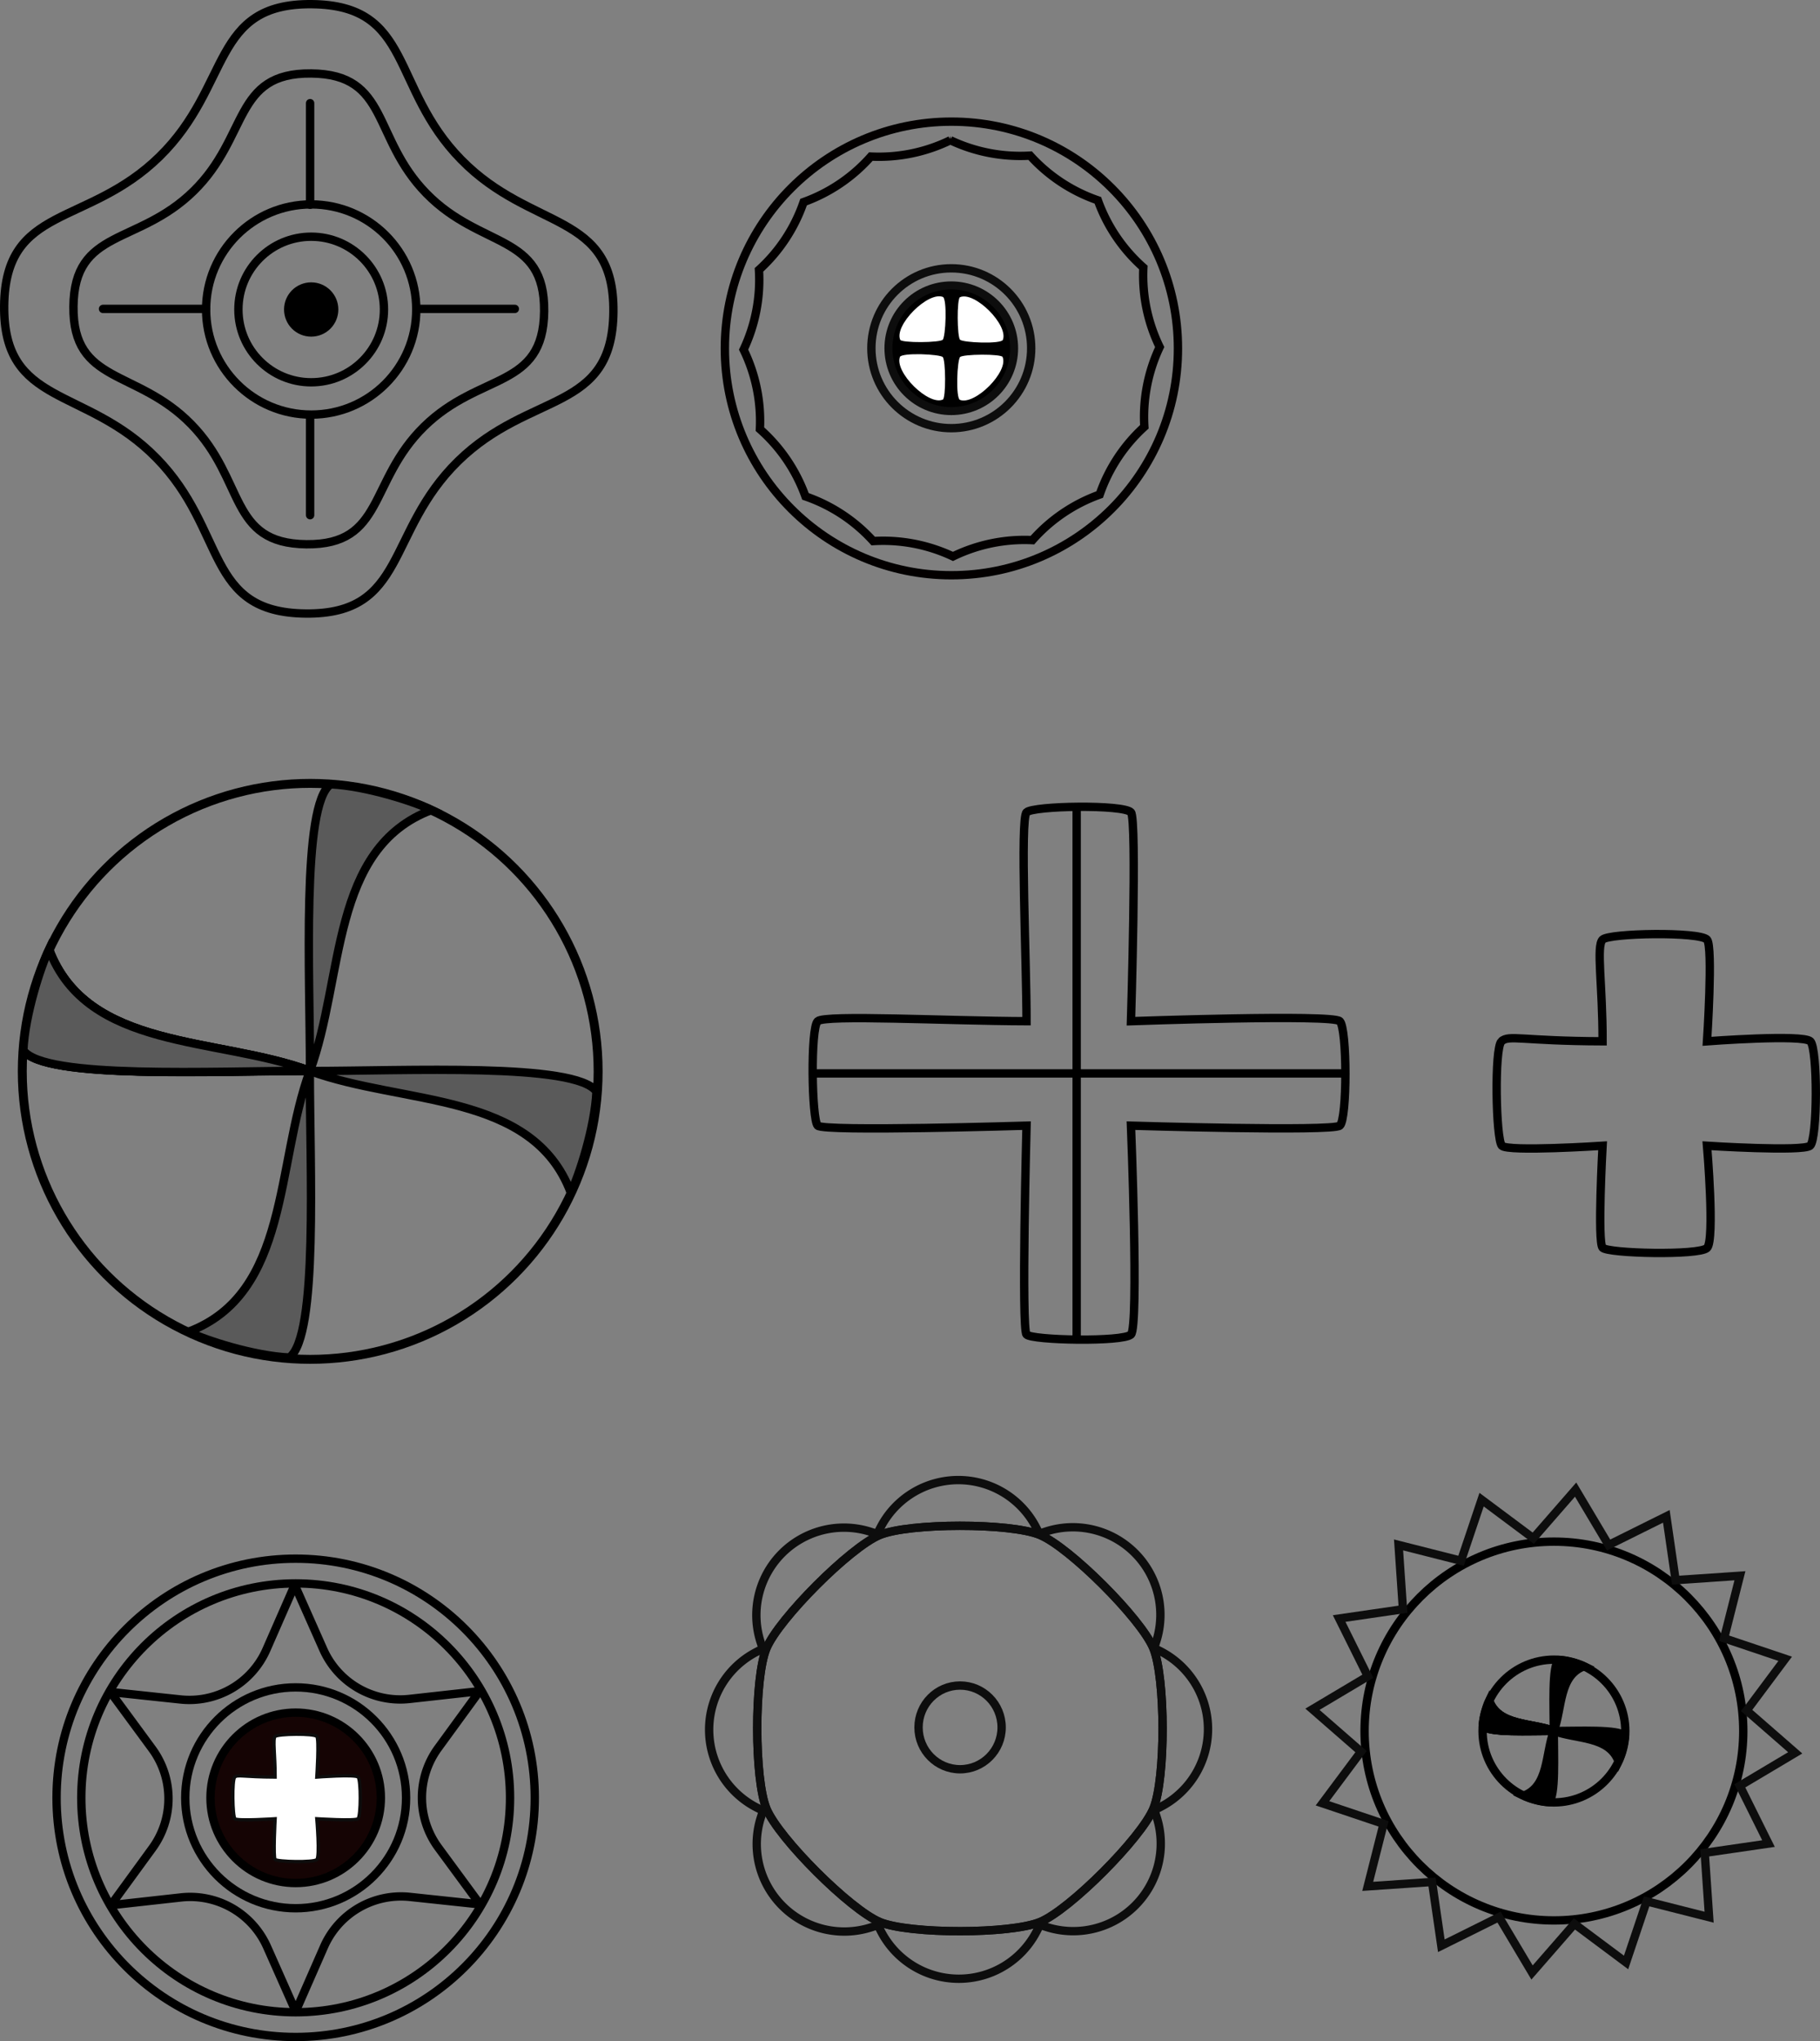 <?xml version="1.0" encoding="UTF-8" standalone="no"?>
<!-- Created with Inkscape (http://www.inkscape.org/) -->

<svg
   xmlns:dc="http://purl.org/dc/elements/1.1/"
   xmlns:cc="http://creativecommons.org/ns#"
   xmlns:rdf="http://www.w3.org/1999/02/22-rdf-syntax-ns#"
   xmlns:svg="http://www.w3.org/2000/svg"
   xmlns="http://www.w3.org/2000/svg"
   xmlns:sodipodi="http://sodipodi.sourceforge.net/DTD/sodipodi-0.dtd"
   xmlns:inkscape="http://www.inkscape.org/namespaces/inkscape"
   width="435.722mm"
   height="488.569mm"
   viewBox="0 0 435.722 488.569"
   version="1.1"
   id="svg8"
   inkscape:version="0.92.1 15371"
   sodipodi:docname="crosses.svg">
  <rect x="0" y="0" width="435.722" height="488.569" fill="#808080" stroke="none"/>
  <defs
     id="defs2" />
  <sodipodi:namedview
     id="base"
     pagecolor="#ffffff"
     bordercolor="#666666"
     borderopacity="1.0"
     inkscape:pageopacity="0.0"
     inkscape:pageshadow="2"
     inkscape:zoom="0.49497475"
     inkscape:cx="994.20021"
     inkscape:cy="1403.3795"
     inkscape:document-units="mm"
     inkscape:current-layer="layer1"
     showgrid="false"
     inkscape:pagecheckerboard="true"
     inkscape:window-width="3104"
     inkscape:window-height="1770"
     inkscape:window-x="96"
     inkscape:window-y="30"
     inkscape:window-maximized="1"
     showguides="true"
     inkscape:guide-bbox="true"
     inkscape:measure-start="874.54,-544.472"
     inkscape:measure-end="873.277,-457.599"
     fit-margin-top="0"
     fit-margin-left="0"
     fit-margin-right="0"
     fit-margin-bottom="0"
     objecttolerance="4"
     guidetolerance="4"
     inkscape:snap-global="false"
     borderlayer="false">
    <sodipodi:guide
       position="272.481,409.457"
       orientation="0,1"
       id="guide4776"
       inkscape:locked="false" />
    <sodipodi:guide
       position="261.985,392.457"
       orientation="1,0"
       id="guide4780"
       inkscape:locked="false" />
    <sodipodi:guide
       position="260.003,424.19"
       orientation="1,0"
       id="guide4784"
       inkscape:locked="false" />
    <sodipodi:guide
       position="248.561,409.991"
       orientation="0,1"
       id="guide4786"
       inkscape:locked="false" />
    <sodipodi:guide
       position="260.053,411.428"
       orientation="-0.707,0.707"
       id="guide4788"
       inkscape:locked="false" />
    <sodipodi:guide
       position="248.697,412.396"
       orientation="0.707,0.707"
       id="guide4790"
       inkscape:locked="false" />
    <sodipodi:guide
       position="259.54,422.388"
       orientation="0.707,0.707"
       id="guide4792"
       inkscape:locked="false" />
  </sodipodi:namedview>
  <g
     inkscape:label="Layer 1"
     inkscape:groupmode="layer"
     id="layer1"
     transform="translate(165.76,144.436)">
    <path
       style="fill:none;stroke:#000000;stroke-width:2;stroke-linecap:butt;stroke-linejoin:miter;stroke-miterlimit:4;stroke-dasharray:none;stroke-opacity:1"
       d="m 30,100 c 1.758,-1.618 30.766,-0.071 50,0 0.021,-13.533 -1.57,-48.414 0,-50 1.57,-1.586 23.233,-1.938 25,0 1.499,1.644 0,50 0,50 0,0 48.22,-1.739 50,0 1.78,1.739 1.796,23.538 0,25 -1.796,1.462 -50,0 -50,0 0,0 1.932,48.17 0,50 -1.932,1.83 -23.725,1.401 -25,0 -1.275,-1.401 0,-50 0,-50 0,0 -48.563,1.487 -50,0 -1.437,-1.487 -1.758,-23.382 0,-25 z"
       id="path4485"
       inkscape:connector-curvature="0"
       sodipodi:nodetypes="zczsczzczzczz" />
    <path
       style="fill:none;stroke:#000000;stroke-width:2;stroke-linecap:butt;stroke-linejoin:miter;stroke-miterlimit:4;stroke-dasharray:none;stroke-opacity:1"
       d="M 92,49.386 V 175.26"
       id="path4496"
       inkscape:connector-curvature="0"
       sodipodi:nodetypes="cc" />
    <path
       style="fill:none;stroke:#000000;stroke-width:2;stroke-linecap:butt;stroke-linejoin:miter;stroke-miterlimit:4;stroke-dasharray:none;stroke-opacity:1"
       d="M 29.669,112.5 H 155.661"
       id="path4498"
       inkscape:connector-curvature="0"
       sodipodi:nodetypes="cc" />
    <circle
       style="fill:none;fill-opacity:1;fill-rule:nonzero;stroke:#000000;stroke-width:2.137;stroke-linecap:round;stroke-linejoin:bevel;stroke-miterlimit:4;stroke-dasharray:none;stroke-dashoffset:0;stroke-opacity:1;paint-order:normal"
       id="path4504"
       cx="-91.495"
       cy="112.005"
       r="68.931" />
    <path
       style="fill:none;stroke:#000000;stroke-width:2;stroke-linecap:butt;stroke-linejoin:miter;stroke-miterlimit:4;stroke-dasharray:none;stroke-opacity:1"
       d="m -160.167,106.972 c 4.938,6.982 45.672,4.943 68.65,4.943 -22.348,-8.199 -53.369,-4.847 -62.508,-29.134"
       id="path4518"
       inkscape:connector-curvature="0"
       sodipodi:nodetypes="ccc"
       inkscape:transform-center-x="34.291486"
       inkscape:transform-center-y="-14.422486"
       inkscape:tile-cx="-91.550959"
       inkscape:tile-cy="111.91"
       inkscape:tile-w="69.810804"
       inkscape:tile-h="30.763466"
       inkscape:tile-x0="-160.98384"
       inkscape:tile-y0="82.429797" />
    <path
       style="fill:none;stroke:#000000;stroke-width:2;stroke-linecap:butt;stroke-linejoin:miter;stroke-miterlimit:4;stroke-dasharray:none;stroke-opacity:1"
       d="m -160.195,106.933 c 4.938,6.982 45.672,4.943 68.65,4.943 -22.348,-8.199 -53.369,-4.847 -62.508,-29.134"
       id="path4518-3"
       inkscape:connector-curvature="0"
       sodipodi:nodetypes="ccc"
       inkscape:transform-center-x="34.291486"
       inkscape:transform-center-y="-14.422486" />
    <g
       id="g4580">
      <g
         id="g4584"
         transform="rotate(50.782,-165.202,16.298)">
        <path
           inkscape:transform-center-y="1.7314586e-06"
           d="m -182.493,-56.148 c -18.651,1.696 -25.257,15.995 -39.644,4.006 -14.387,-11.989 -1.513,-21.066 -3.209,-39.717 -1.696,-18.651 -15.995,-25.257 -4.006,-39.644 11.989,-14.387 21.066,-1.513 39.717,-3.209 18.651,-1.696 25.257,-15.995 39.644,-4.006 14.387,11.989 1.513,21.066 3.209,39.717 1.696,18.651 15.995,25.257 4.006,39.644 -11.989,14.387 -21.066,1.513 -39.717,3.209 z"
           inkscape:randomized="0"
           inkscape:rounded="0.47"
           inkscape:flatsided="false"
           sodipodi:arg2="2.2655346"
           sodipodi:arg1="1.4801364"
           sodipodi:r2="56.348209"
           sodipodi:r1="39.443748"
           sodipodi:cy="-95.429504"
           sodipodi:cx="-186.0638"
           sodipodi:sides="4"
           id="path4570"
           style="fill:none;fill-opacity:1;fill-rule:nonzero;stroke:#000000;stroke-width:2;stroke-linecap:round;stroke-linejoin:bevel;stroke-miterlimit:4;stroke-dasharray:none;stroke-dashoffset:0;stroke-opacity:1;paint-order:normal"
           sodipodi:type="star" />
        <path
           sodipodi:type="star"
           style="fill:none;fill-opacity:1;fill-rule:nonzero;stroke:#000000;stroke-width:2;stroke-linecap:round;stroke-linejoin:bevel;stroke-miterlimit:4;stroke-dasharray:none;stroke-dashoffset:0;stroke-opacity:1;paint-order:normal"
           id="path4572"
           sodipodi:sides="4"
           sodipodi:cx="-186.0638"
           sodipodi:cy="-95.429497"
           sodipodi:r1="51.051445"
           sodipodi:r2="72.930634"
           sodipodi:arg1="1.4801364"
           sodipodi:arg2="2.2655346"
           inkscape:flatsided="false"
           inkscape:rounded="0.47"
           inkscape:randomized="0"
           d="m -181.442,-44.588 c -24.139,2.194 -32.69,20.703 -51.311,5.185 -18.621,-15.517 -1.958,-27.265 -4.153,-51.405 -2.195,-24.139 -20.703,-32.69 -5.185,-51.311 15.517,-18.621 27.265,-1.958 51.405,-4.153 24.139,-2.195 32.69,-20.703 51.311,-5.185 18.621,15.517 1.958,27.265 4.153,51.405 2.195,24.139 20.703,32.69 5.185,51.311 -15.517,18.621 -27.265,1.958 -51.405,4.153 z"
           inkscape:transform-center-y="9.3608532e-06" />
      </g>
      <circle
         style="fill:#000000;fill-opacity:1;fill-rule:nonzero;stroke:#000000;stroke-width:2.584;stroke-linecap:round;stroke-linejoin:bevel;stroke-miterlimit:4;stroke-dasharray:none;stroke-dashoffset:0;stroke-opacity:1;paint-order:normal"
         id="path4592"
         cx="-91.259"
         cy="-70.355"
         r="5.208" />
      <circle
         r="17.424"
         cy="-70.355"
         cx="-91.259"
         id="circle4594"
         style="fill:none;fill-opacity:1;fill-rule:nonzero;stroke:#000000;stroke-width:2;stroke-linecap:round;stroke-linejoin:bevel;stroke-miterlimit:4;stroke-dasharray:none;stroke-dashoffset:0;stroke-opacity:1;paint-order:normal" />
      <circle
         style="fill:none;fill-opacity:1;fill-rule:nonzero;stroke:#000000;stroke-width:2;stroke-linecap:round;stroke-linejoin:bevel;stroke-miterlimit:4;stroke-dasharray:none;stroke-dashoffset:0;stroke-opacity:1;paint-order:normal"
         id="circle4596"
         cx="-91.259"
         cy="-70.355"
         r="25.156" />
      <path
         id="path4604"
         style="fill:none;stroke:#000000;stroke-width:2;stroke-linecap:round;stroke-linejoin:miter;stroke-miterlimit:4;stroke-dasharray:none;stroke-opacity:1"
         d="m -116.44,-70.498 -24.658,-10e-7 m 49.581,25.524 v 23.854 m 25.457,-49.378 23.553,-10e-7 m -49.01,-24.923 v -24.322"
         inkscape:connector-curvature="0" />
    </g>
    <g
       id="g4660"
       style="fill:#5a5a5a;fill-opacity:1">
      <path
         style="fill:#5a5a5a;fill-opacity:1;stroke:#000000;stroke-width:2;stroke-linecap:butt;stroke-linejoin:miter;stroke-miterlimit:4;stroke-dasharray:none;stroke-opacity:1"
         d="m -160.167,106.972 c 4.938,6.982 45.644,4.904 68.622,4.904 -22.348,-8.199 -53.341,-4.808 -62.48,-29.095 -1.972,4.121 -5.752,15.608 -6.142,24.19 z"
         id="path4644"
         inkscape:connector-curvature="0"
         sodipodi:nodetypes="cccc"
         inkscape:transform-center-x="34.291486"
         inkscape:transform-center-y="-14.422486" />
      <path
         inkscape:transform-center-y="-34.290813"
         inkscape:transform-center-x="-14.435116"
         sodipodi:nodetypes="cccc"
         inkscape:connector-curvature="0"
         id="path4650"
         d="m -86.622,43.295 c -6.984,4.937 -4.916,45.643 -4.923,68.621 8.205,-22.346 4.822,-53.34 29.112,-62.472 -4.12,-1.973 -15.606,-5.757 -24.189,-6.149 z"
         style="fill:#5a5a5a;fill-opacity:1;stroke:#000000;stroke-width:2;stroke-linecap:butt;stroke-linejoin:miter;stroke-miterlimit:4;stroke-dasharray:none;stroke-opacity:1" />
      <path
         style="fill:#5a5a5a;fill-opacity:1;stroke:#000000;stroke-width:2;stroke-linecap:butt;stroke-linejoin:miter;stroke-miterlimit:4;stroke-dasharray:none;stroke-opacity:1"
         d="m -22.963,116.837 c -4.937,-6.984 -45.643,-4.915 -68.621,-4.921 22.346,8.205 53.34,4.821 62.473,29.11 1.973,-4.12 5.756,-15.606 6.148,-24.189 z"
         id="path4652"
         inkscape:connector-curvature="0"
         sodipodi:nodetypes="cccc"
         inkscape:transform-center-x="-34.290877"
         inkscape:transform-center-y="14.433921" />
      <path
         inkscape:transform-center-y="34.291022"
         inkscape:transform-center-x="14.431183"
         sodipodi:nodetypes="cccc"
         inkscape:connector-curvature="0"
         id="path4654"
         d="m -96.502,180.498 c 6.983,-4.937 4.913,-45.644 4.917,-68.621 -8.204,22.346 -4.818,53.34 -29.106,62.475 4.12,1.973 15.607,5.755 24.189,6.147 z"
         style="fill:#5a5a5a;fill-opacity:1;stroke:#000000;stroke-width:2;stroke-linecap:butt;stroke-linejoin:miter;stroke-miterlimit:4;stroke-dasharray:none;stroke-opacity:1" />
    </g>
    <path
       sodipodi:type="inkscape:offset"
       inkscape:radius="-7.3020926"
       inkscape:original="M -360.32617 328.72852 L -372.37109 347.94336 L -394.32812 342.26758 L -383.71094 362.30664 L -399.60547 378.48438 L -376.94141 379.30859 L -370.87891 401.16211 L -358.83398 381.94727 L -336.87695 387.625 L -347.49414 367.58398 L -331.59961 351.40625 L -354.26367 350.58203 L -360.32617 328.72852 z "
       style="fill:none;fill-opacity:1;fill-rule:nonzero;stroke:#000000;stroke-width:0.725;stroke-linecap:round;stroke-linejoin:bevel;stroke-miterlimit:4;stroke-dasharray:none;stroke-dashoffset:0;stroke-opacity:1;paint-order:normal"
       id="path4698"
       d="m -362.936,346.641 -3.248,5.182 a 7.303,7.303 0 0 1 -8.016,3.191 l -5.922,-1.531 2.863,5.406 a 7.303,7.303 0 0 1 -1.244,8.535 l -4.289,4.365 6.115,0.223 a 7.303,7.303 0 0 1 6.771,5.346 l 1.635,5.893 3.248,-5.182 a 7.303,7.303 0 0 1 8.016,-3.191 l 5.922,1.531 -2.863,-5.406 a 7.303,7.303 0 0 1 1.244,-8.535 l 4.289,-4.365 -6.115,-0.223 a 7.303,7.303 0 0 1 -6.771,-5.346 z"
       transform="matrix(2.729,-0.404,0.404,2.729,755.209,-857.665)" />
    <circle
       style="fill:none;fill-opacity:1;fill-rule:nonzero;stroke:#000000;stroke-width:2;stroke-linecap:round;stroke-linejoin:bevel;stroke-miterlimit:4;stroke-dasharray:none;stroke-dashoffset:0;stroke-opacity:1;paint-order:normal"
       id="path4702"
       cx="-94.975"
       cy="285.89"
       r="26.432" />
    <circle
       r="20.395"
       cy="285.89"
       cx="-94.975"
       id="circle4708"
       style="fill:#150404;fill-opacity:1;fill-rule:nonzero;stroke:#000000;stroke-width:2;stroke-linecap:round;stroke-linejoin:bevel;stroke-miterlimit:4;stroke-dasharray:none;stroke-dashoffset:0;stroke-opacity:1;paint-order:normal" />
    <path
       sodipodi:nodetypes="zczsczzczzczz"
       inkscape:connector-curvature="0"
       id="path4712"
       d="m 193.708,104.811 c 1.758,-1.618 4.97,-0.071 24.203,0 0.021,-13.533 -1.57,-22.756 0,-24.342 1.57,-1.586 23.233,-1.938 25,0 1.499,1.644 0,24.342 0,24.342 0,0 22.963,-1.739 24.743,0 1.78,1.739 1.729,23.538 -0.067,25 -1.796,1.462 -24.676,0 -24.676,0 0,0 1.932,22.646 0,24.476 -1.932,1.83 -23.726,1.334 -25,-0.067 -1.275,-1.401 0,-24.409 0,-24.409 0,0 -22.672,1.487 -24.109,0 -1.437,-1.487 -1.853,-23.382 -0.095,-25 z"
       style="fill:none;stroke:#000000;stroke-width:2;stroke-linecap:butt;stroke-linejoin:miter;stroke-miterlimit:4;stroke-dasharray:none;stroke-opacity:1" />
    <path
       style="fill:#ffffff;fill-opacity:1;stroke:#0d0d0d;stroke-width:0.799;stroke-linecap:butt;stroke-linejoin:miter;stroke-miterlimit:4;stroke-dasharray:none;stroke-opacity:1"
       d="m -109.56,280.92 c 0.702,-0.646 1.985,-0.029 9.666,0 0.008,-5.405 -0.627,-9.088 0,-9.721 0.627,-0.633 9.279,-0.774 9.984,0 0.599,0.656 0,9.721 0,9.721 0,0 9.171,-0.695 9.882,0 0.711,0.695 0.69,9.4 -0.027,9.984 -0.717,0.584 -9.855,0 -9.855,0 0,0 0.772,9.044 0,9.775 -0.772,0.731 -9.475,0.533 -9.984,-0.027 -0.509,-0.559 0,-9.748 0,-9.748 0,0 -9.054,0.594 -9.628,0 -0.574,-0.594 -0.74,-9.338 -0.038,-9.984 z"
       id="path4720"
       inkscape:connector-curvature="0"
       sodipodi:nodetypes="zczsczzczzczz" />
    <circle
       r="51.324"
       cy="285.89"
       cx="-94.975"
       id="circle4722"
       style="fill:none;fill-opacity:1;fill-rule:nonzero;stroke:#000000;stroke-width:2;stroke-linecap:round;stroke-linejoin:bevel;stroke-miterlimit:4;stroke-dasharray:none;stroke-dashoffset:0;stroke-opacity:1;paint-order:normal" />
    <circle
       style="fill:none;fill-opacity:1;fill-rule:nonzero;stroke:#000000;stroke-width:2;stroke-linecap:round;stroke-linejoin:bevel;stroke-miterlimit:4;stroke-dasharray:none;stroke-dashoffset:0;stroke-opacity:1;paint-order:normal"
       id="circle4724"
       cx="-94.975"
       cy="285.89"
       r="57.244" />
    <path
       sodipodi:type="star"
       style="fill:none;fill-opacity:1;fill-rule:nonzero;stroke:#0d0d0d;stroke-width:2;stroke-linecap:round;stroke-linejoin:bevel;stroke-miterlimit:4;stroke-dasharray:none;stroke-dashoffset:0;stroke-opacity:1;paint-order:normal"
       id="path4726"
       sodipodi:sides="8"
       sodipodi:cx="64.049187"
       sodipodi:cy="269.2944"
       sodipodi:r1="50.134232"
       sodipodi:r2="0.5013423"
       sodipodi:arg1="0.95142326"
       sodipodi:arg2="1.3441223"
       inkscape:flatsided="true"
       inkscape:rounded="0.2"
       inkscape:randomized="0"
       d="m 93.153,310.116 c -6.249,4.455 -29.821,9.892 -37.39,8.623 -7.569,-1.268 -28.081,-14.092 -32.536,-20.341 -4.455,-6.249 -9.892,-29.821 -8.623,-37.39 1.268,-7.569 14.092,-28.081 20.341,-32.536 6.249,-4.455 29.821,-9.892 37.39,-8.623 7.569,1.268 28.081,14.092 32.536,20.341 4.455,6.249 9.892,29.821 8.623,37.39 -1.268,7.569 -14.092,28.081 -20.341,32.536 z"
       inkscape:transform-center-x="1.2621173e-06"
       inkscape:transform-center-y="-5.7738077e-06"
       transform="rotate(12.933,64.049,269.294)" />
    <path
       sodipodi:type="inkscape:offset"
       inkscape:radius="11.967587"
       inkscape:original="M 41.042969 214.87305 L 34.640625 223.93359 L 24.644531 219.11719 L 26.525391 230.05273 L 16.052734 233.71484 L 25.115234 240.11719 L 20.298828 250.11133 L 31.232422 248.23047 L 34.894531 258.70508 L 41.296875 249.64258 L 51.292969 254.45898 L 49.412109 243.52344 L 59.884766 239.86133 L 50.824219 233.46094 L 55.638672 223.46484 L 44.705078 225.3457 L 41.042969 214.87305 z "
       style="fill:none;fill-opacity:1;fill-rule:nonzero;stroke:#0d0d0d;stroke-width:1.142;stroke-linecap:round;stroke-linejoin:bevel;stroke-miterlimit:4;stroke-dasharray:none;stroke-dashoffset:0;stroke-opacity:1;paint-order:normal"
       id="path4734"
       d="m 41.451,202.914 a 11.969,11.969 0 0 0 -10.182,5.053 l -0.559,0.789 -0.871,-0.42 a 11.969,11.969 0 0 0 -16.99,12.811 l 0.164,0.953 -0.912,0.318 a 11.969,11.969 0 0 0 -2.955,21.072 l 0.791,0.557 -0.42,0.869 a 11.969,11.969 0 0 0 12.811,16.99 l 0.951,-0.164 0.318,0.912 a 11.969,11.969 0 0 0 21.072,2.957 l 0.557,-0.791 0.871,0.42 a 11.969,11.969 0 0 0 16.99,-12.811 l -0.164,-0.953 0.912,-0.318 a 11.969,11.969 0 0 0 2.953,-21.072 l -0.787,-0.557 0.418,-0.871 A 11.969,11.969 0 0 0 53.609,211.67 l -0.951,0.164 -0.318,-0.912 a 11.969,11.969 0 0 0 -10.889,-8.008 z"
       transform="matrix(1.734,-0.246,0.246,1.733,-60.357,-131.501)" />
    <path
       transform="rotate(12.933,64.049,269.294)"
       inkscape:transform-center-y="-5.7738077e-06"
       inkscape:transform-center-x="1.2621173e-06"
       d="m 93.153,310.116 c -6.249,4.455 -29.821,9.892 -37.39,8.623 -7.569,-1.268 -28.081,-14.092 -32.536,-20.341 -4.455,-6.249 -9.892,-29.821 -8.623,-37.39 1.268,-7.569 14.092,-28.081 20.341,-32.536 6.249,-4.455 29.821,-9.892 37.39,-8.623 7.569,1.268 28.081,14.092 32.536,20.341 4.455,6.249 9.892,29.821 8.623,37.39 -1.268,7.569 -14.092,28.081 -20.341,32.536 z"
       inkscape:randomized="0"
       inkscape:rounded="0.2"
       inkscape:flatsided="true"
       sodipodi:arg2="1.3441223"
       sodipodi:arg1="0.95142326"
       sodipodi:r2="0.5013423"
       sodipodi:r1="50.134232"
       sodipodi:cy="269.2944"
       sodipodi:cx="64.049187"
       sodipodi:sides="8"
       id="path4738"
       style="fill:none;fill-opacity:1;fill-rule:nonzero;stroke:#0d0d0d;stroke-width:2;stroke-linecap:round;stroke-linejoin:bevel;stroke-miterlimit:4;stroke-dasharray:none;stroke-dashoffset:0;stroke-opacity:1;paint-order:normal"
       sodipodi:type="star" />
    <ellipse
       style="fill:none;fill-opacity:1;fill-rule:nonzero;stroke:#0d0d0d;stroke-width:2;stroke-linecap:round;stroke-linejoin:bevel;stroke-miterlimit:4;stroke-dasharray:none;stroke-dashoffset:0;stroke-opacity:1;paint-order:normal"
       id="path4742"
       cx="64.091"
       cy="269.031"
       rx="9.947"
       ry="10.02" />
    <circle
       r="17.084"
       cy="269.903"
       cx="206.263"
       id="circle4744"
       style="fill:none;fill-opacity:1;fill-rule:nonzero;stroke:#000000;stroke-width:2;stroke-linecap:round;stroke-linejoin:bevel;stroke-miterlimit:4;stroke-dasharray:none;stroke-dashoffset:0;stroke-opacity:1;paint-order:normal" />
    <path
       inkscape:tile-y0="82.429797"
       inkscape:tile-x0="-160.98384"
       inkscape:tile-h="30.763466"
       inkscape:tile-w="69.810804"
       inkscape:tile-cy="111.91"
       inkscape:tile-cx="-91.550959"
       inkscape:transform-center-y="-3.5744169"
       inkscape:transform-center-x="8.498669"
       sodipodi:nodetypes="ccc"
       inkscape:connector-curvature="0"
       id="path4746"
       d="m 189.243,268.655 c 1.224,1.73 11.319,1.225 17.014,1.225 -5.539,-2.032 -13.227,-1.201 -15.492,-7.22"
       style="fill:none;stroke:#000000;stroke-width:2;stroke-linecap:butt;stroke-linejoin:miter;stroke-miterlimit:4;stroke-dasharray:none;stroke-opacity:1" />
    <path
       inkscape:transform-center-y="-3.5744085"
       inkscape:transform-center-x="8.4986661"
       sodipodi:nodetypes="ccc"
       inkscape:connector-curvature="0"
       id="path4748"
       d="m 189.237,268.646 c 1.224,1.73 11.319,1.225 17.014,1.225 -5.539,-2.032 -13.227,-1.201 -15.492,-7.22"
       style="fill:none;stroke:#000000;stroke-width:2;stroke-linecap:butt;stroke-linejoin:miter;stroke-miterlimit:4;stroke-dasharray:none;stroke-opacity:1" />
    <g
       style="fill:#000000;fill-opacity:1;stroke-width:8.07;stroke-miterlimit:4;stroke-dasharray:none"
       id="g4758"
       transform="matrix(0.248,0,0,0.248,228.939,242.144)">
      <path
         inkscape:transform-center-y="-14.422486"
         inkscape:transform-center-x="34.291486"
         sodipodi:nodetypes="cccc"
         inkscape:connector-curvature="0"
         id="path4750"
         d="m -160.167,106.972 c 4.938,6.982 45.644,4.904 68.622,4.904 -22.348,-8.199 -53.341,-4.808 -62.48,-29.095 -1.972,4.121 -5.752,15.608 -6.142,24.19 z"
         style="fill:#000000;fill-opacity:1;stroke:#000000;stroke-width:8.07;stroke-linecap:butt;stroke-linejoin:miter;stroke-miterlimit:4;stroke-dasharray:none;stroke-opacity:1" />
      <path
         style="fill:#000000;fill-opacity:1;stroke:#000000;stroke-width:8.07;stroke-linecap:butt;stroke-linejoin:miter;stroke-miterlimit:4;stroke-dasharray:none;stroke-opacity:1"
         d="m -86.622,43.295 c -6.984,4.937 -4.916,45.643 -4.923,68.621 8.205,-22.346 4.822,-53.34 29.112,-62.472 -4.12,-1.973 -15.606,-5.757 -24.189,-6.149 z"
         id="path4752"
         inkscape:connector-curvature="0"
         sodipodi:nodetypes="cccc"
         inkscape:transform-center-x="-14.435116"
         inkscape:transform-center-y="-34.290813" />
      <path
         inkscape:transform-center-y="14.433921"
         inkscape:transform-center-x="-34.290877"
         sodipodi:nodetypes="cccc"
         inkscape:connector-curvature="0"
         id="path4754"
         d="m -22.963,116.837 c -4.937,-6.984 -45.643,-4.915 -68.621,-4.921 22.346,8.205 53.34,4.821 62.473,29.11 1.973,-4.12 5.756,-15.606 6.148,-24.189 z"
         style="fill:#000000;fill-opacity:1;stroke:#000000;stroke-width:8.07;stroke-linecap:butt;stroke-linejoin:miter;stroke-miterlimit:4;stroke-dasharray:none;stroke-opacity:1" />
      <path
         style="fill:#000000;fill-opacity:1;stroke:#000000;stroke-width:8.07;stroke-linecap:butt;stroke-linejoin:miter;stroke-miterlimit:4;stroke-dasharray:none;stroke-opacity:1"
         d="m -96.502,180.498 c 6.983,-4.937 4.913,-45.644 4.917,-68.621 -8.204,22.346 -4.818,53.34 -29.106,62.475 4.12,1.973 15.607,5.755 24.189,6.147 z"
         id="path4756"
         inkscape:connector-curvature="0"
         sodipodi:nodetypes="cccc"
         inkscape:transform-center-x="14.431183"
         inkscape:transform-center-y="34.291022" />
    </g>
    <circle
       style="fill:none;fill-opacity:1;fill-rule:nonzero;stroke:#000000;stroke-width:2;stroke-linecap:round;stroke-linejoin:bevel;stroke-miterlimit:4;stroke-dasharray:none;stroke-dashoffset:0;stroke-opacity:1;paint-order:normal"
       id="circle4760"
       cx="206.263"
       cy="269.903"
       r="45.333" />
    <path
       sodipodi:type="star"
       style="fill:none;fill-opacity:1;fill-rule:nonzero;stroke:#0d0d0d;stroke-width:2;stroke-linecap:round;stroke-linejoin:miter;stroke-miterlimit:4;stroke-dasharray:none;stroke-dashoffset:0;stroke-opacity:1;paint-order:normal"
       id="path4772"
       sodipodi:sides="16"
       sodipodi:cx="206.23907"
       sodipodi:cy="269.9086"
       sodipodi:r1="46.420567"
       sodipodi:r2="58.025707"
       sodipodi:arg1="-0.89172797"
       sodipodi:arg2="-0.69537843"
       inkscape:flatsided="false"
       inkscape:rounded="0"
       inkscape:randomized="0"
       d="m 235.394,233.786 15.398,-1.053 -3.793,14.96 14.628,4.919 -9.23,12.37 11.632,10.143 -13.261,7.896 6.865,13.822 -15.273,2.22 1.053,15.398 -14.96,-3.793 -4.919,14.628 -12.37,-9.23 -10.143,11.632 -7.896,-13.261 -13.822,6.865 -2.22,-15.273 -15.398,1.053 3.793,-14.96 -14.628,-4.919 9.23,-12.37 -11.632,-10.143 13.261,-7.896 -6.865,-13.822 15.273,-2.22 -1.053,-15.398 14.96,3.793 4.919,-14.628 12.37,9.23 10.143,-11.632 7.896,13.261 13.822,-6.865 z"
       inkscape:transform-center-x="8.8603582e-06"
       inkscape:transform-center-y="-9.8689361e-06" />
    <circle
       style="fill:#000000;fill-opacity:1;fill-rule:nonzero;stroke:#0d0d0d;stroke-width:1.913;stroke-linecap:round;stroke-linejoin:miter;stroke-miterlimit:4;stroke-dasharray:none;stroke-dashoffset:0;stroke-opacity:1;paint-order:normal"
       id="path4774"
       cx="61.986"
       cy="-61.08"
       r="15.044" />
    <g
       id="g4804"
       style="fill:#ffffff;fill-opacity:1"
       transform="translate(-34.21,4.276)">
      <path
         sodipodi:nodetypes="cssc"
         inkscape:connector-curvature="0"
         id="path4782"
         d="m 94.243,-67.294 c -0.687,0.762 -9.99,0.836 -10.373,0.017 -1.662,-3.551 6.716,-11.972 10.39,-10.474 1.138,0.464 0.728,9.782 -0.017,10.457 z"
         style="fill:#ffffff;fill-opacity:1;stroke:#000000;stroke-width:0.265px;stroke-linecap:butt;stroke-linejoin:miter;stroke-opacity:1" />
      <path
         inkscape:transform-center-y="-6.9150263"
         inkscape:transform-center-x="-6.9900733"
         style="fill:#ffffff;fill-opacity:1;stroke:#000000;stroke-width:0.265px;stroke-linecap:butt;stroke-linejoin:miter;stroke-opacity:1"
         d="m 98.199,-67.302 c -0.762,-0.687 -0.836,-9.99 -0.017,-10.373 3.551,-1.662 11.972,6.716 10.474,10.39 -0.464,1.138 -9.782,0.728 -10.457,-0.017 z"
         id="path4794"
         inkscape:connector-curvature="0"
         sodipodi:nodetypes="cssc" />
      <path
         sodipodi:nodetypes="cssc"
         inkscape:connector-curvature="0"
         id="path4796"
         d="m 98.206,-63.345 c 0.687,-0.762 9.99,-0.833 10.373,-0.014 1.661,3.551 -6.719,11.97 -10.393,10.471 -1.138,-0.464 -0.725,-9.782 0.02,-10.457 z"
         style="fill:#ffffff;fill-opacity:1;stroke:#000000;stroke-width:0.265px;stroke-linecap:butt;stroke-linejoin:miter;stroke-opacity:1"
         inkscape:transform-center-x="-6.9133736"
         inkscape:transform-center-y="6.9916258" />
      <path
         inkscape:transform-center-y="6.9133433"
         inkscape:transform-center-x="6.9916557"
         style="fill:#ffffff;fill-opacity:1;stroke:#000000;stroke-width:0.265px;stroke-linecap:butt;stroke-linejoin:miter;stroke-opacity:1"
         d="m 94.25,-63.339 c 0.762,0.687 0.833,9.99 0.014,10.373 -3.551,1.661 -11.97,-6.719 -10.471,-10.393 0.464,-1.138 9.782,-0.725 10.457,0.02 z"
         id="path4798"
         inkscape:connector-curvature="0"
         sodipodi:nodetypes="cssc" />
    </g>
    <circle
       r="19.131"
       cy="-61.08"
       cx="61.986"
       id="circle4806"
       style="fill:none;fill-opacity:1;fill-rule:nonzero;stroke:#0d0d0d;stroke-width:2;stroke-linecap:round;stroke-linejoin:miter;stroke-miterlimit:4;stroke-dasharray:none;stroke-dashoffset:0;stroke-opacity:1;paint-order:normal" />
    <path
       sodipodi:type="star"
       style="fill:none;fill-opacity:1;fill-rule:nonzero;stroke:#0d0d0d;stroke-width:0;stroke-linecap:round;stroke-linejoin:miter;stroke-miterlimit:4;stroke-dasharray:none;stroke-dashoffset:0;stroke-opacity:1;paint-order:normal"
       id="path4808"
       sodipodi:sides="16"
       sodipodi:cx="62.086948"
       sodipodi:cy="-61.046937"
       sodipodi:r1="28.442863"
       sodipodi:r2="22.754292"
       sodipodi:arg1="0.78872041"
       sodipodi:arg2="0.98506995"
       inkscape:flatsided="false"
       inkscape:rounded="0"
       inkscape:randomized="0"
       d="m 82.132,-40.868 -7.467,-1.217 -1.781,7.352 -6.432,-3.982 -4.459,6.111 -4.419,-6.141 -6.459,3.939 -1.733,-7.364 -7.474,1.168 1.217,-7.467 -7.352,-1.781 3.982,-6.432 -6.111,-4.459 6.141,-4.419 -3.939,-6.459 7.364,-1.733 -1.168,-7.474 7.467,1.217 1.781,-7.352 6.432,3.982 4.459,-6.111 4.419,6.141 6.459,-3.939 1.733,7.364 7.474,-1.168 -1.217,7.467 7.352,1.781 -3.982,6.432 6.111,4.459 -6.141,4.419 3.939,6.459 -7.364,1.733 z"
       inkscape:transform-center-x="3.3015153e-06" />
    <path
       sodipodi:type="inkscape:offset"
       inkscape:radius="-9.7887745"
       inkscape:original="M 96.099609 -92.466797 L 91.898438 -86.595703 L 85.724609 -90.337891 L 84.089844 -83.304688 L 76.953125 -84.400391 L 78.134766 -77.277344 L 71.123047 -75.558594 L 74.941406 -69.429688 L 69.121094 -65.158203 L 74.992188 -60.957031 L 71.25 -54.783203 L 78.283203 -53.148438 L 77.1875 -46.013672 L 84.310547 -47.195312 L 86.029297 -40.183594 L 92.158203 -44 L 96.429688 -38.179688 L 100.63086 -44.050781 L 106.80469 -40.308594 L 108.4375 -47.341797 L 115.57422 -46.246094 L 114.39258 -53.369141 L 121.4043 -55.087891 L 117.58789 -61.216797 L 123.4082 -65.488281 L 117.53516 -69.689453 L 121.27734 -75.863281 L 114.24609 -77.498047 L 115.33984 -84.632812 L 108.21875 -83.451172 L 106.49805 -90.462891 L 100.37109 -86.646484 L 96.099609 -92.466797 z "
       style="fill:none;fill-opacity:1;fill-rule:nonzero;stroke:#030000;stroke-width:0.501;stroke-linecap:round;stroke-linejoin:miter;stroke-miterlimit:4;stroke-dasharray:none;stroke-dashoffset:0;stroke-opacity:1;paint-order:normal"
       id="path4812"
       d="m 96.188,-77.799 a 9.79,9.79 0 0 1 -4.768,0.979 9.79,9.79 0 0 1 -4.033,2.73 9.79,9.79 0 0 1 -2.676,4.062 9.79,9.79 0 0 1 -0.922,4.781 9.79,9.79 0 0 1 0.979,4.768 9.79,9.79 0 0 1 2.73,4.029 9.79,9.79 0 0 1 4.064,2.68 9.79,9.79 0 0 1 4.781,0.92 9.79,9.79 0 0 1 4.764,-0.977 9.79,9.79 0 0 1 4.033,-2.732 9.79,9.79 0 0 1 2.678,-4.062 9.79,9.79 0 0 1 0.92,-4.779 9.79,9.79 0 0 1 -0.979,-4.768 9.79,9.79 0 0 1 -2.729,-4.029 9.79,9.79 0 0 1 -4.062,-2.68 9.79,9.79 0 0 1 -4.781,-0.922 z"
       transform="matrix(3.993,0,0,3.993,-322.311,199.781)" />
    <ellipse
       style="fill:none;fill-opacity:1;fill-rule:nonzero;stroke:#030000;stroke-width:2;stroke-linecap:round;stroke-linejoin:miter;stroke-miterlimit:4;stroke-dasharray:none;stroke-dashoffset:0;stroke-opacity:1;paint-order:normal"
       id="path4816"
       cx="62.014"
       cy="-61.033"
       rx="54.238"
       ry="54.288" />
  </g>
</svg>
